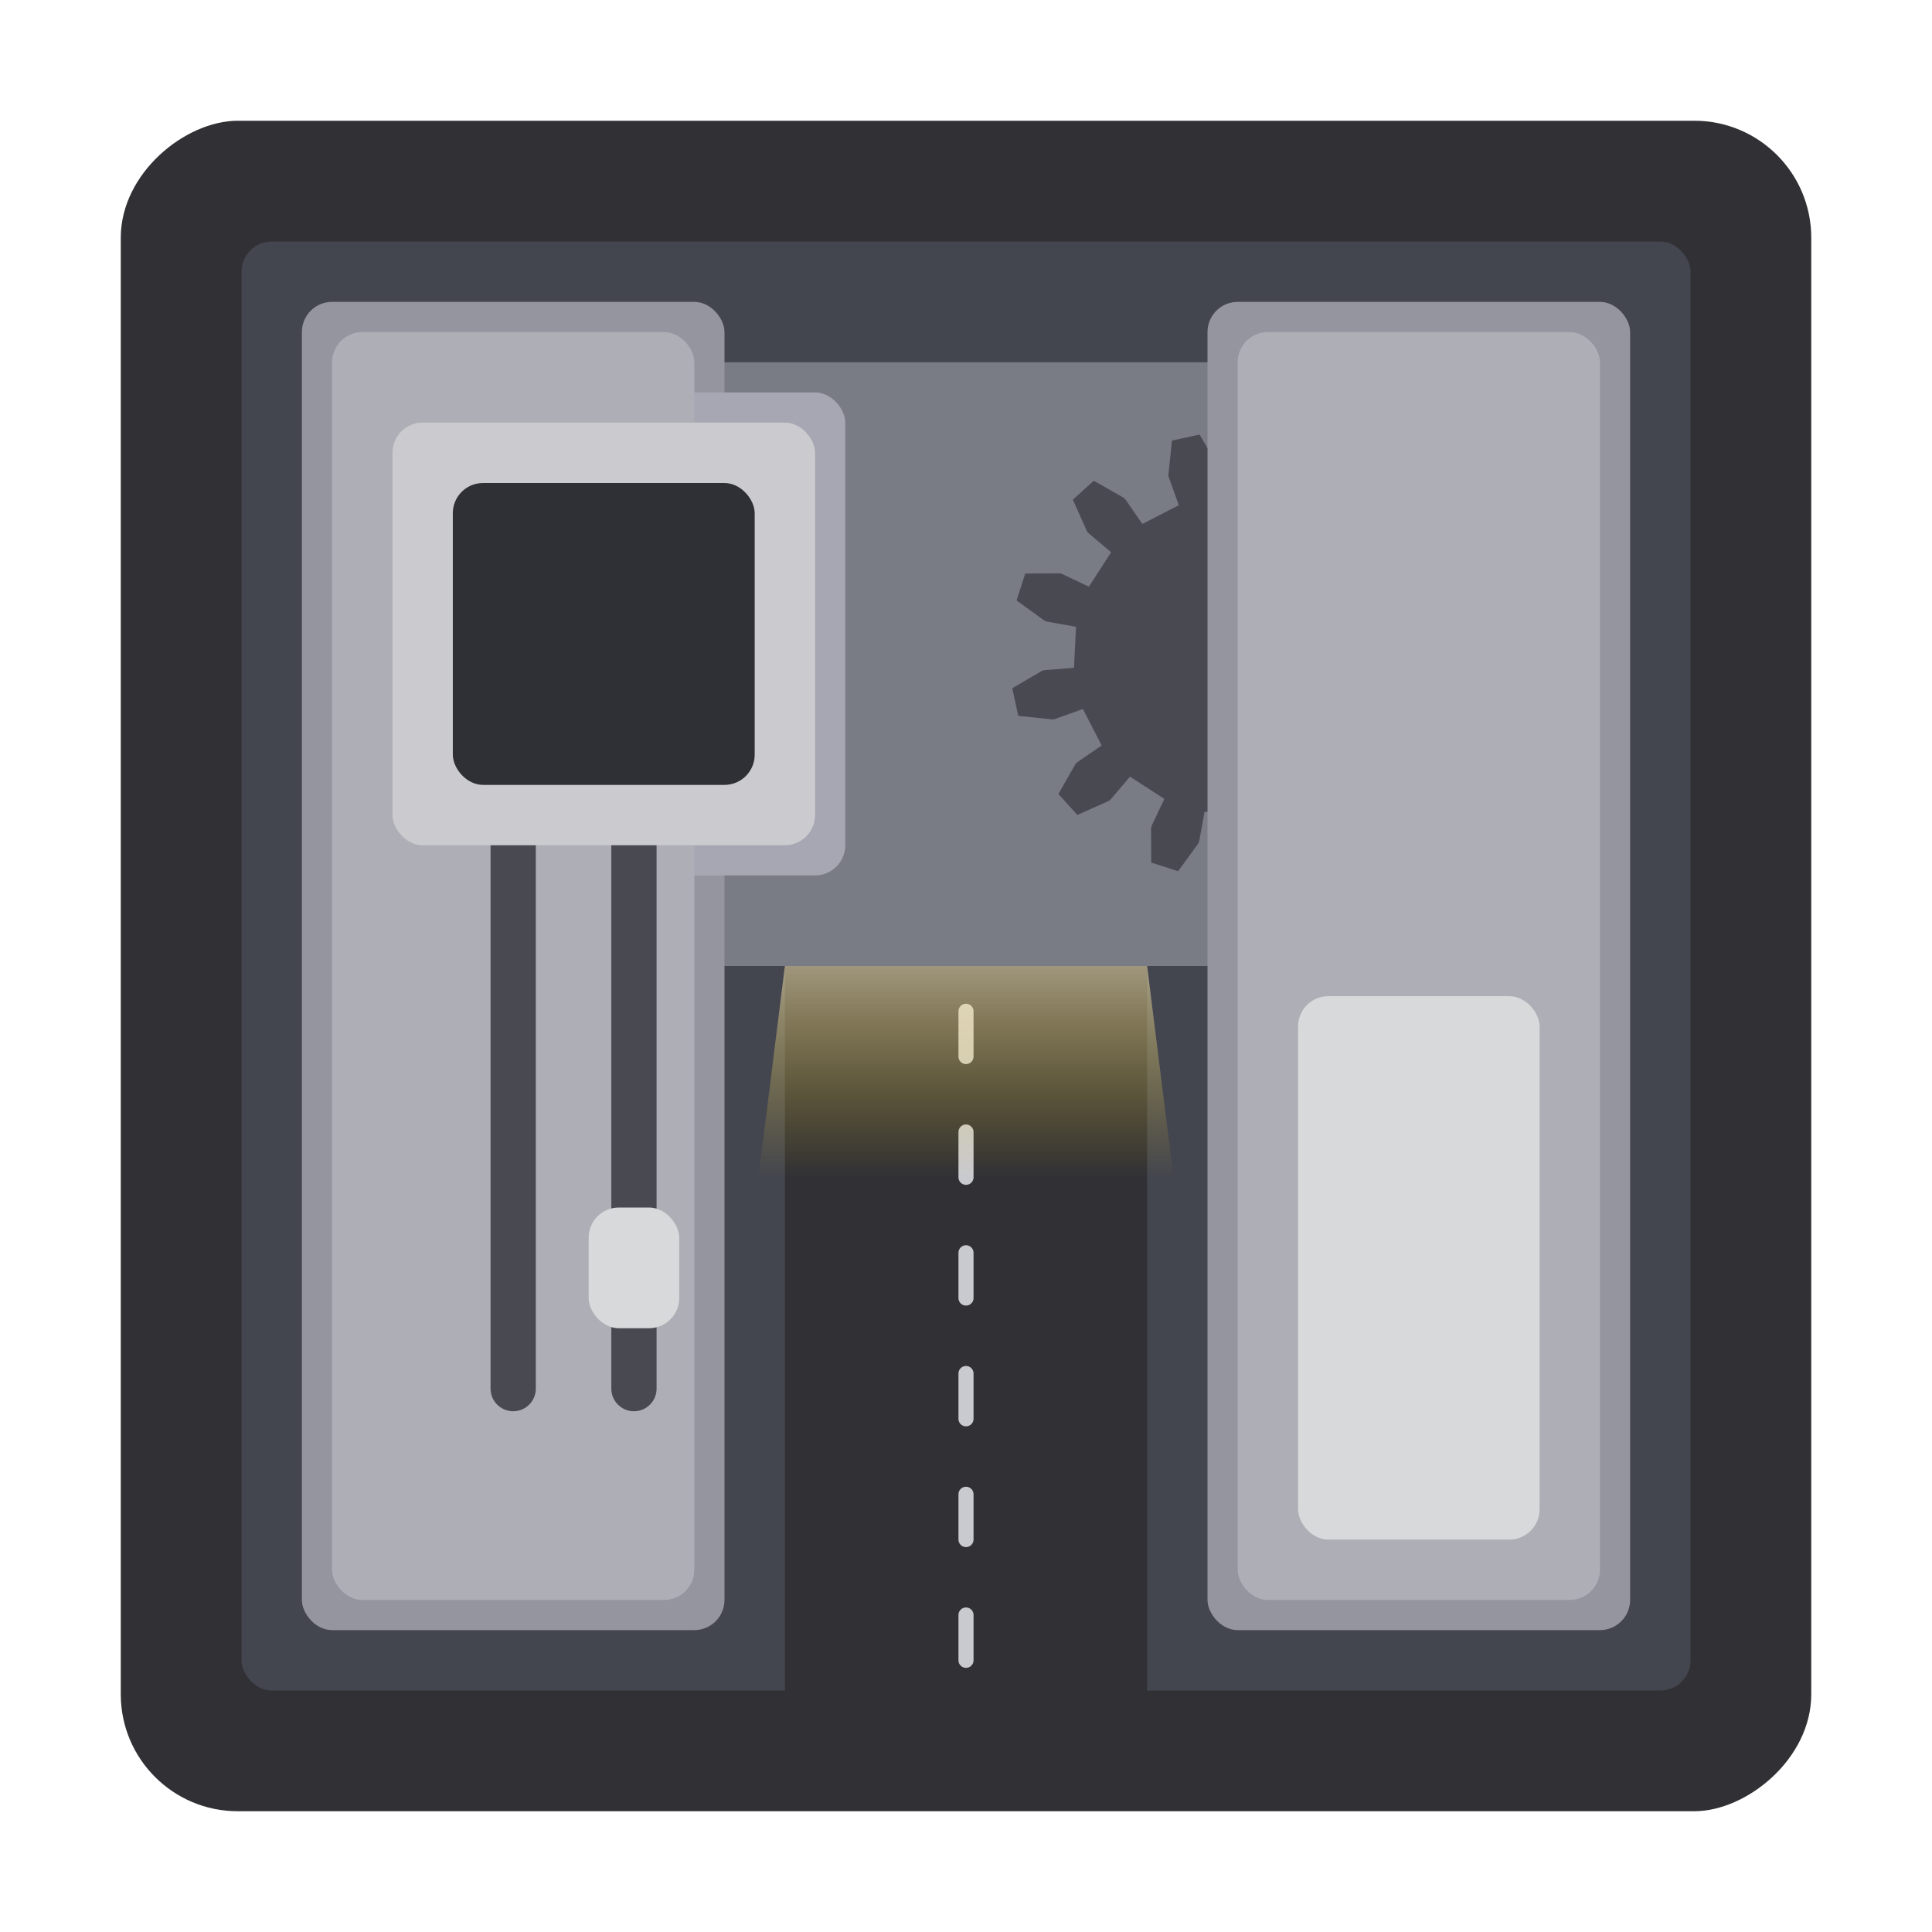 <?xml version="1.0" encoding="UTF-8" standalone="no"?>
<!-- Created with Inkscape (http://www.inkscape.org/) -->

<svg
   inkscape:export-batch-name=""
   inkscape:export-batch-path="C:\Users\kevin\OneDrive\Desktop\Tower Defence\tower-defense\assets\towers\bullet_factory\31"
   inkscape:export-ydpi="96"
   inkscape:export-xdpi="96"
   inkscape:export-filename="../towers/crossbow/preview.svg"
   sodipodi:docname="31.svg"
   inkscape:version="1.4 (86a8ad7, 2024-10-11)"
   id="svg5"
   version="1.1"
   viewBox="0 0 75.75 75.75"
   height="256"
   width="256"
   xmlns:inkscape="http://www.inkscape.org/namespaces/inkscape"
   xmlns:sodipodi="http://sodipodi.sourceforge.net/DTD/sodipodi-0.dtd"
   xmlns:xlink="http://www.w3.org/1999/xlink"
   xmlns="http://www.w3.org/2000/svg"
   xmlns:svg="http://www.w3.org/2000/svg">
  <sodipodi:namedview
     id="namedview7"
     pagecolor="#505050"
     bordercolor="#eeeeee"
     borderopacity="1"
     inkscape:showpageshadow="0"
     inkscape:pageopacity="0"
     inkscape:pagecheckerboard="0"
     inkscape:deskcolor="#505050"
     inkscape:document-units="px"
     showgrid="true"
     inkscape:zoom="2.8284273"
     inkscape:cx="117.73327"
     inkscape:cy="127.10244"
     inkscape:window-width="1920"
     inkscape:window-height="991"
     inkscape:window-x="-9"
     inkscape:window-y="-9"
     inkscape:window-maximized="1"
     inkscape:current-layer="svg5">
    <inkscape:grid
       id="grid1"
       units="px"
       originx="0"
       originy="0"
       spacingx="1.184"
       spacingy="1.184"
       empcolor="#0099e5"
       empopacity="0.302"
       color="#0099e5"
       opacity="0.149"
       empspacing="2"
       enabled="true"
       visible="true"
       snapvisiblegridlinesonly="true" />
  </sodipodi:namedview>
  <defs
     id="defs2">
    <linearGradient
       inkscape:collect="always"
       xlink:href="#linearGradient7"
       id="linearGradient4"
       gradientUnits="userSpaceOnUse"
       gradientTransform="matrix(1,0,0,0.99,-6.806,-17.742)"
       x1="44.977"
       y1="54.445"
       x2="44.977"
       y2="62.78" />
    <linearGradient
       id="linearGradient7"
       inkscape:collect="always">
      <stop
         style="stop-color:#f9e8b6;stop-opacity:0.548;"
         offset="0"
         id="stop6" />
      <stop
         style="stop-color:#f0c910;stop-opacity:0;"
         offset="1"
         id="stop7" />
    </linearGradient>
  </defs>
  <g
     inkscape:label="Layer 1"
     inkscape:groupmode="layer"
     id="layer1">
    <rect
       style="fill:#313135;fill-opacity:1;stroke-width:0.592;stroke-dasharray:none"
       id="rect1"
       width="66.281"
       height="66.281"
       x="4.734"
       y="-71.016"
       ry="4.586"
       rx="4.586"
       transform="rotate(90)" />
  </g>
  <g
     inkscape:groupmode="layer"
     id="layer2"
     inkscape:label="floor1">
    <rect
       style="fill:#44464f;fill-opacity:1;stroke-width:0.592;stroke-linecap:round;stroke-linejoin:round"
       id="rect6"
       width="56.813"
       height="56.813"
       x="9.469"
       y="9.469"
       rx="1.184"
       ry="1.184"
       inkscape:label="base" />
    <g
       id="g898"
       transform="translate(-2.367,1.775)"
       inkscape:label="road">
      <rect
         style="fill:#313135;fill-opacity:1;stroke-width:1.214;stroke-linecap:round"
         id="rect9"
         width="14.203"
         height="31.069"
         x="33.141"
         y="34.916"
         rx="0.592"
         ry="0.623"
         inkscape:label="road" />
      <path
         style="fill:none;fill-opacity:1;stroke:#c9cacf;stroke-width:0.592;stroke-linecap:round;stroke-dasharray:none;stroke-opacity:1"
         d="m 40.242,37.875 v 1.775"
         id="path1232"
         inkscape:label="dash1" />
      <path
         style="fill:none;fill-opacity:1;stroke:#c9cacf;stroke-width:0.592;stroke-linecap:round;stroke-dasharray:none;stroke-opacity:1"
         d="m 40.242,42.609 v 1.775"
         id="path9"
         inkscape:label="dash2" />
      <path
         style="fill:none;fill-opacity:1;stroke:#c9cacf;stroke-width:0.592;stroke-linecap:round;stroke-dasharray:none;stroke-opacity:1"
         d="m 40.242,47.344 v 1.775"
         id="path9-8"
         inkscape:label="dash3" />
      <path
         style="fill:none;fill-opacity:1;stroke:#c9cacf;stroke-width:0.592;stroke-linecap:round;stroke-dasharray:none;stroke-opacity:1"
         d="m 40.242,52.078 v 1.775"
         id="path9-8-2"
         inkscape:label="dash4" />
      <path
         style="fill:none;fill-opacity:1;stroke:#c9cacf;stroke-width:0.592;stroke-linecap:round;stroke-dasharray:none;stroke-opacity:1"
         d="m 40.242,56.813 v 1.775"
         id="path9-8-4"
         inkscape:label="dash5" />
      <path
         style="fill:none;fill-opacity:1;stroke:#c9cacf;stroke-width:0.592;stroke-linecap:round;stroke-dasharray:none;stroke-opacity:1"
         d="m 40.242,61.547 v 1.775"
         id="path9-8-4-5"
         inkscape:label="dash6" />
      <path
         style="display:inline;fill:url(#linearGradient4);fill-opacity:1;stroke-width:1.177;stroke-linecap:round"
         d="m 33.141,36.1 -1.184,9.469 h 16.57 l -1.184,-9.469 z"
         id="path1-8"
         sodipodi:nodetypes="ccccc"
         inkscape:label="light" />
    </g>
    <rect
       style="fill:#797b85;fill-opacity:1;stroke-width:0.592;stroke-linecap:round;stroke-linejoin:round;stroke-dasharray:0, 6.508"
       id="rect1287"
       width="33.141"
       height="23.672"
       x="21.305"
       y="14.203"
       rx="1.184"
       ry="1.184" />
  </g>
  <g
     inkscape:groupmode="layer"
     id="layer3"
     inkscape:label="gear">
    <g
       inkscape:label="Rendered Gears"
       transform="matrix(-0.08,0.249,-0.249,-0.08,47.113,26.061)"
       id="g18290"
       style="fill:#494a51;fill-opacity:1;stroke:none;stroke-width:3.826">
      <path
         style="fill:#494a51;fill-opacity:1;stroke:none;stroke-width:3.826"
         d="m 20.862,-7.161 4.301,-0.574 0.438,-0.007 4.953,1.622 v 4.236 l -4.953,1.622 -0.438,-0.007 -4.301,-0.574 -1.591,5.938 4.012,1.653 0.383,0.213 3.478,3.881 -2.118,3.668 -5.1,-1.072 -0.376,-0.225 -3.438,-2.648 -4.347,4.347 2.648,3.438 0.225,0.376 1.072,5.1 -3.668,2.118 -3.881,-3.478 -0.213,-0.383 -1.653,-4.012 -5.938,1.591 0.574,4.301 0.007,0.438 -1.622,4.953 H -4.92 l -1.622,-4.953 0.007,-0.438 0.574,-4.301 -5.938,-1.591 -1.653,4.012 -0.213,0.383 -3.881,3.478 -3.668,-2.118 1.072,-5.1 0.225,-0.376 2.648,-3.438 -4.347,-4.347 -3.438,2.648 -0.376,0.225 -5.1,1.072 -2.118,-3.668 3.478,-3.881 0.383,-0.213 4.012,-1.653 -1.591,-5.938 -4.301,0.574 -0.438,0.007 -4.953,-1.622 v -4.236 l 4.953,-1.622 0.438,0.007 4.301,0.574 1.591,-5.938 -4.012,-1.653 -0.383,-0.213 -3.478,-3.881 2.118,-3.668 5.1,1.072 0.376,0.225 3.438,2.648 4.347,-4.347 -2.648,-3.438 -0.225,-0.376 -1.072,-5.1 3.668,-2.118 3.881,3.478 0.213,0.383 1.653,4.012 5.938,-1.591 -0.574,-4.301 -0.007,-0.438 1.622,-4.953 h 4.236 l 1.622,4.953 -0.007,0.438 -0.574,4.301 5.938,1.591 1.653,-4.012 0.213,-0.383 3.881,-3.478 3.668,2.118 -1.072,5.1 -0.225,0.376 -2.648,3.438 4.347,4.347 3.438,-2.648 0.376,-0.225 5.1,-1.072 2.118,3.668 -3.478,3.881 -0.383,0.213 -4.012,1.653 z"
         id="path18286" />
    </g>
  </g>
  <g
     inkscape:groupmode="layer"
     id="layer4"
     inkscape:label="floor2">
    <rect
       style="fill:#94959e;fill-opacity:1;stroke-width:0.592;stroke-linecap:round;stroke-linejoin:round;stroke-dasharray:0, 6.508"
       id="rect1289"
       width="16.57"
       height="52.078"
       x="47.344"
       y="11.836"
       rx="1.184"
       ry="1.184" />
    <rect
       style="fill:#94959e;fill-opacity:1;stroke-width:0.592;stroke-linecap:round;stroke-linejoin:round;stroke-dasharray:0, 6.508"
       id="rect1296"
       width="16.57"
       height="52.078"
       x="11.836"
       y="11.836"
       rx="1.184"
       ry="1.184" />
    <rect
       style="fill:#aeafb6;fill-opacity:1;stroke:none;stroke-width:1.775;stroke-linecap:round;stroke-linejoin:round;stroke-dasharray:none;stroke-opacity:1"
       id="rect18474"
       width="14.203"
       height="49.711"
       x="48.527"
       y="13.02"
       rx="1.184"
       ry="1.184" />
    <rect
       style="fill:#a6a7b2;fill-opacity:1;stroke-width:0.592;stroke-linecap:round;stroke-linejoin:round;stroke-dasharray:0, 6.508"
       id="rect2754"
       width="18.938"
       height="18.938"
       x="14.203"
       y="15.387"
       rx="1.184"
       ry="1.184" />
    <rect
       style="fill:#aeafb6;fill-opacity:1;stroke:none;stroke-width:1.775;stroke-linecap:round;stroke-linejoin:round;stroke-dasharray:none;stroke-opacity:1"
       id="rect18596"
       width="14.203"
       height="49.711"
       x="13.02"
       y="13.02"
       rx="1.184"
       ry="1.184" />
    <path
       style="fill:none;stroke:#494a51;stroke-width:1.775;stroke-linecap:round;stroke-linejoin:miter;stroke-dasharray:none;stroke-opacity:1"
       d="M 20.121,30.774 V 54.445"
       id="path18357" />
    <path
       style="fill:none;stroke:#494a51;stroke-width:1.775;stroke-linecap:round;stroke-linejoin:miter;stroke-dasharray:none;stroke-opacity:1"
       d="M 24.856,30.774 V 54.445"
       id="path18361" />
    <rect
       style="fill:#cbcbcf;fill-opacity:1;stroke-width:0.592;stroke-linecap:round;stroke-linejoin:round;stroke-dasharray:0, 6.508"
       id="rect18599"
       width="16.57"
       height="16.57"
       x="15.387"
       y="16.57"
       rx="1.184"
       ry="1.184" />
    <rect
       style="fill:#2f3035;fill-opacity:1;stroke-width:0.592;stroke-linecap:round;stroke-linejoin:round;stroke-dasharray:0, 6.508"
       id="rect2756"
       width="11.836"
       height="11.836"
       x="17.754"
       y="18.938"
       rx="1.184"
       ry="1.184" />
    <rect
       style="fill:#d7d9db;fill-opacity:1;stroke:none;stroke-width:1.775;stroke-linecap:round;stroke-linejoin:round;stroke-dasharray:none;stroke-opacity:1"
       id="rect28508"
       width="9.469"
       height="21.305"
       x="50.895"
       y="39.059"
       rx="1.184"
       ry="1.184" />
  </g>
  <g
     inkscape:groupmode="layer"
     id="layer5"
     inkscape:label="mover">
    <rect
       style="fill:#d7d9db;fill-opacity:1;stroke:none;stroke-width:1.775;stroke-linecap:round;stroke-linejoin:round;stroke-dasharray:none;stroke-opacity:1"
       id="rect18420"
       width="3.551"
       height="4.734"
       x="23.08"
       y="47.344"
       rx="1.184"
       ry="1.184" />
  </g>
</svg>
